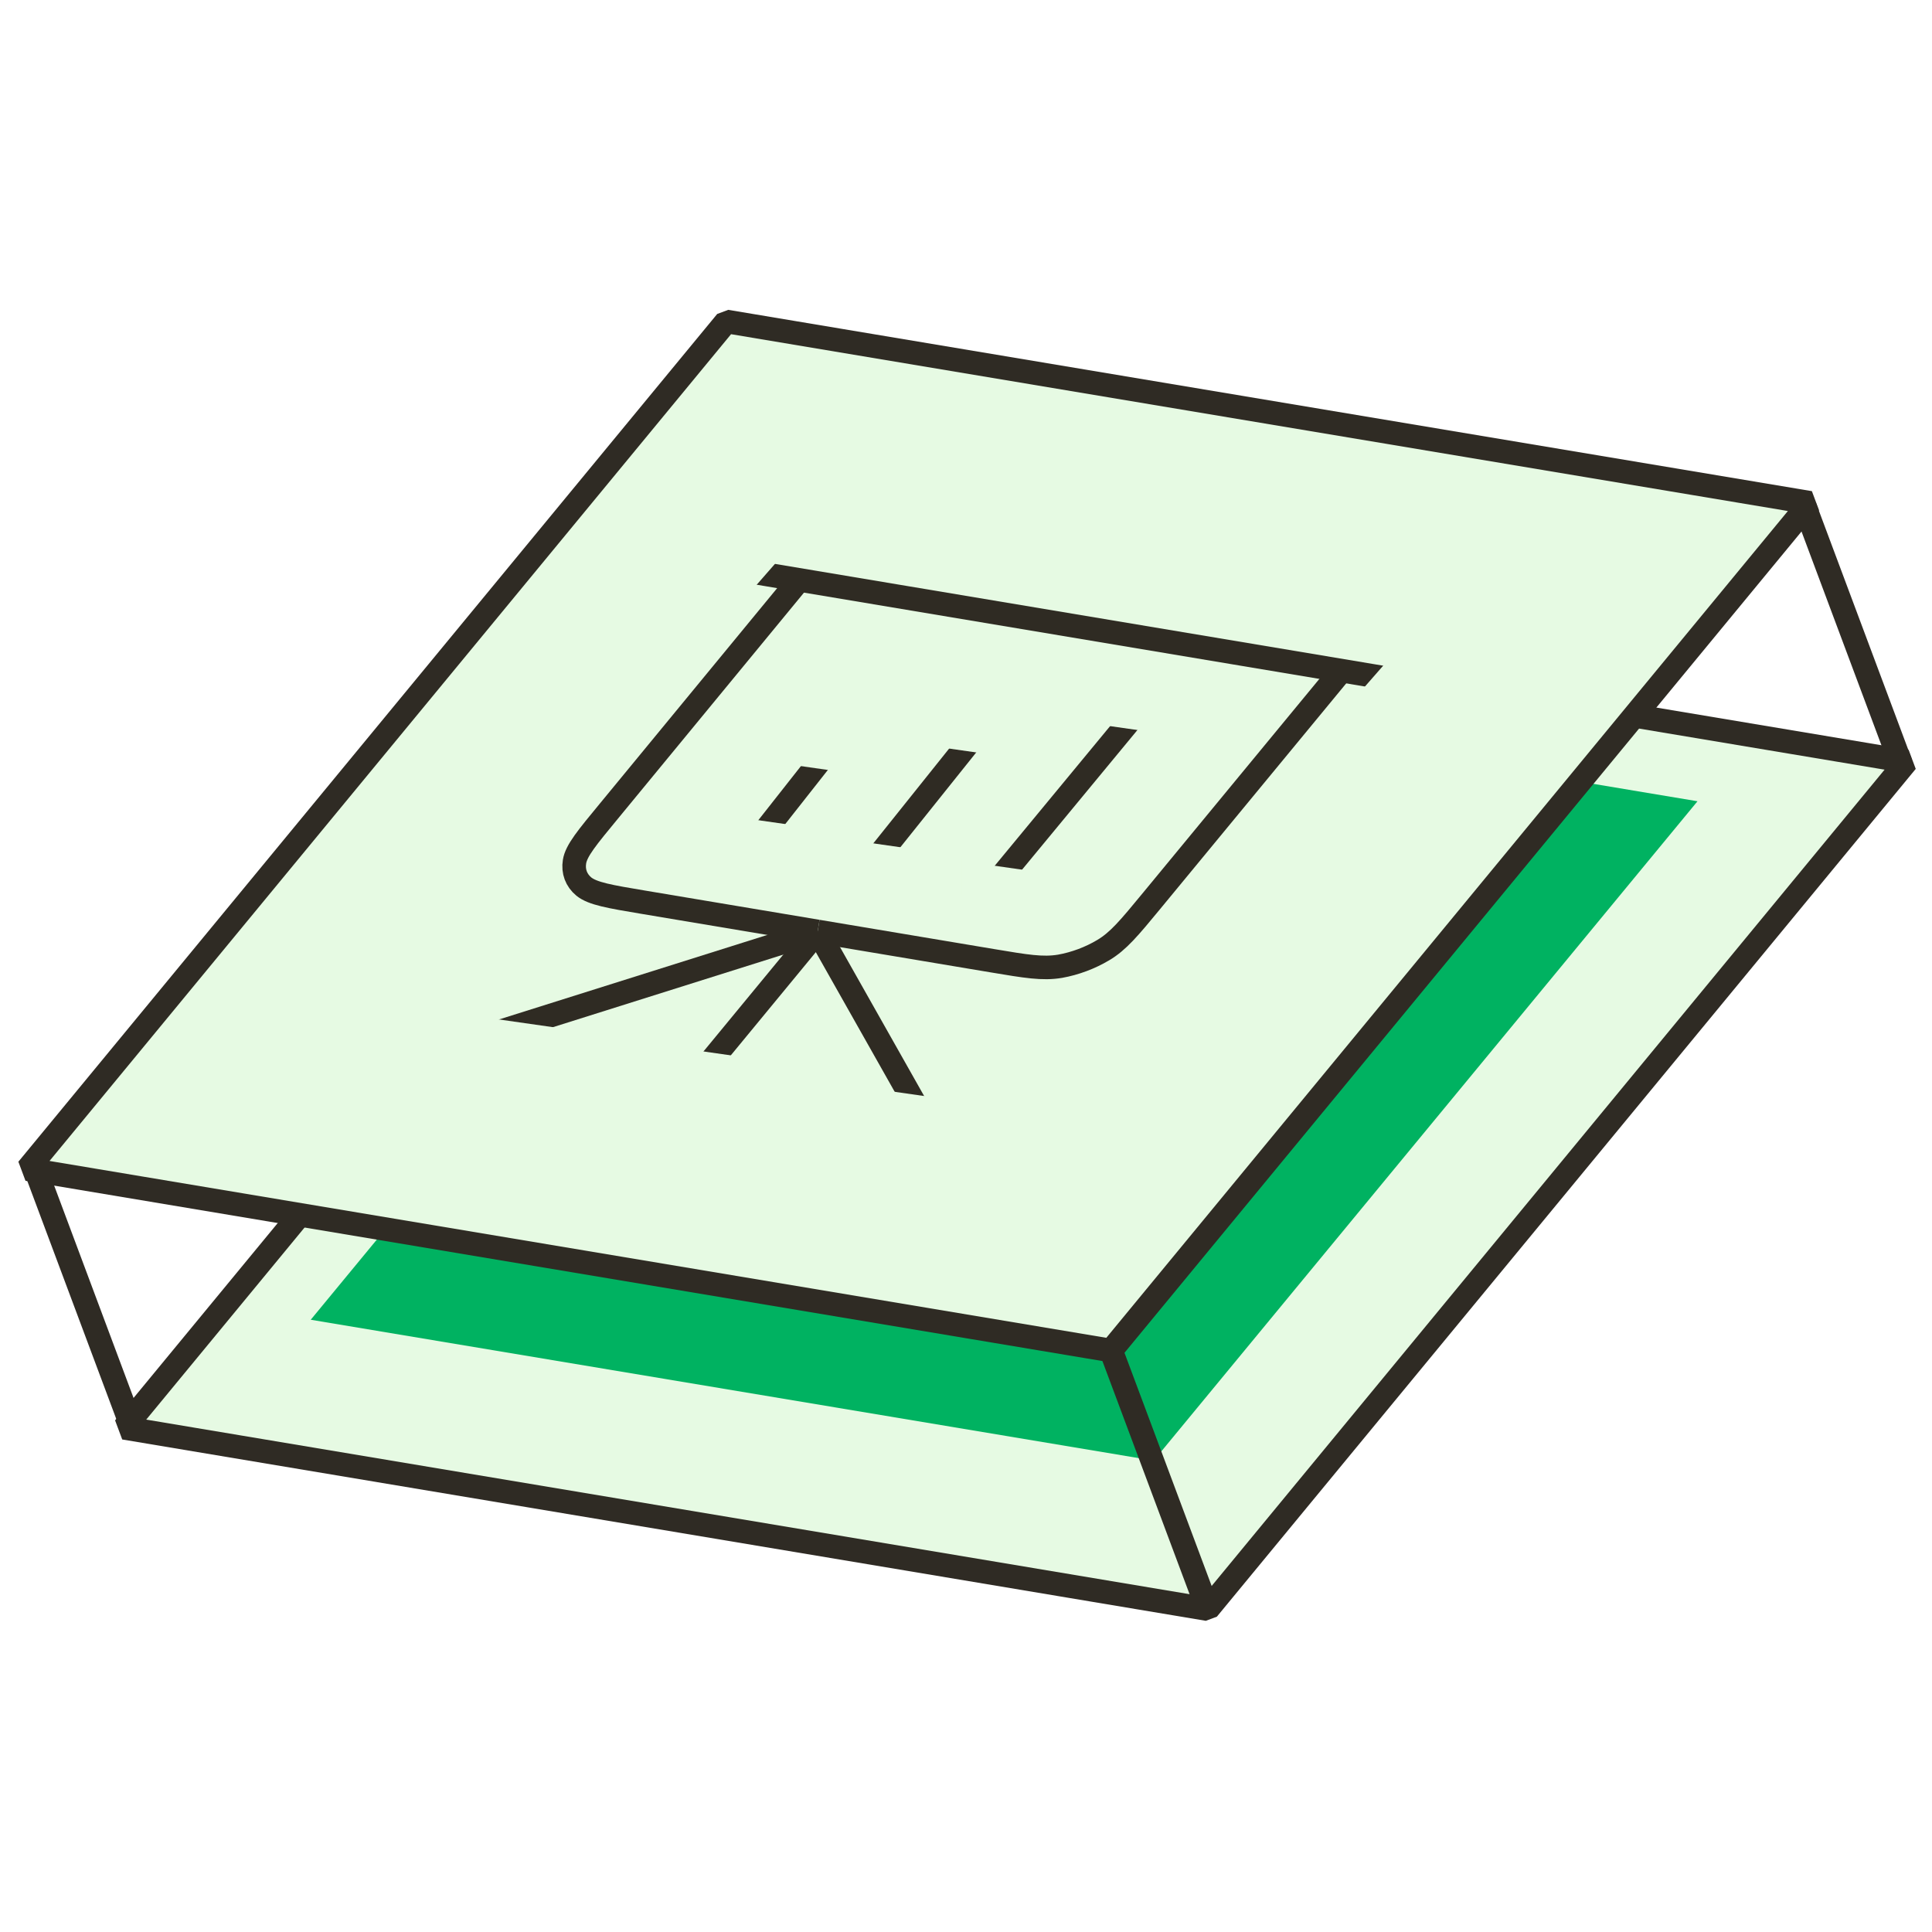 <svg width="164" height="164" viewBox="0 0 164 164" fill="none" xmlns="http://www.w3.org/2000/svg">
<g clip-path="url(#clip0_1128_872)">
<path d="M69.862 49.241L10.54 121.205L102.523 136.598L161.848 64.633L69.862 49.241Z" fill="#E6FAE3" stroke="#2F2B24" stroke-width="2" stroke-linejoin="bevel"/>
<g filter="url(#filter0_f_1128_872)">
<path d="M72.535 56.06L26.377 112.028L97.932 123.986L144.094 68.016L72.535 56.06Z" fill="#00B261"/>
</g>
<path d="M61.653 27.287L2.331 99.25L94.314 114.643L153.639 42.678L61.653 27.287Z" fill="#E6FAE3" stroke="#2F2B24" stroke-width="2" stroke-linejoin="bevel"/>
<path d="M2.927 99.025L11.091 120.863" stroke="#2F2B24" stroke-width="2" stroke-linejoin="bevel"/>
<path d="M94.314 114.643L102.478 136.481" stroke="#2F2B24" stroke-width="2" stroke-linejoin="bevel"/>
<path d="M153.191 42.977L161.357 64.817" stroke="#2F2B24" stroke-width="2" stroke-linejoin="bevel"/>
<path d="M68.936 65.441L64.51 71.063M81.659 63.782L75.02 72.08M96.042 61.016L85.531 73.739M116.391 57.35L65.281 48.796" stroke="#2F2B23" stroke-width="2" stroke-linecap="square"/>
<path d="M69.406 79.066L59.721 90.82" stroke="#2F2B23" stroke-width="2"/>
<path d="M69.406 79.066L77.753 93.843" stroke="#2F2B23" stroke-width="2"/>
<path d="M69.405 79.066L41.663 87.806" stroke="#2F2B23" stroke-width="2"/>
<path d="M69.406 79.066L84.222 81.549C87.084 82.028 88.503 82.272 89.986 82.022C91.257 81.795 92.543 81.314 93.651 80.651C94.919 79.9 95.855 78.776 97.701 76.537L113.86 56.941" stroke="#2F2B23" stroke-width="2"/>
<path d="M69.406 79.066L54.59 76.583C51.728 76.104 50.309 75.86 49.557 75.256C48.915 74.721 48.634 73.969 48.768 73.144C48.914 72.204 49.85 71.08 51.696 68.841L67.846 49.22" stroke="#2F2B23" stroke-width="2"/>
<path d="M49.574 90.888L37.957 89.229L37.957 85.909L49.574 87.569L49.574 90.888Z" fill="#E6FAE3"/>
<path d="M82.766 96.973L71.148 95.314L71.148 91.994L82.766 93.654L82.766 96.973Z" fill="#E6FAE3"/>
<path d="M118.17 58.803L122.043 54.377L119.277 54.377L115.404 58.803L118.17 58.803Z" fill="#E6FAE3"/>
<path d="M63.957 49.952L67.83 45.526L65.064 45.526L61.191 49.952L63.957 49.952Z" fill="#E6FAE3"/>
<path d="M67.276 93.654L55.659 91.994L55.659 88.675L67.276 90.335L67.276 93.654Z" fill="#E6FAE3"/>
<path d="M74.617 65.979L63 64.319L63 61L74.617 62.66L74.617 65.979Z" fill="#E6FAE3"/>
<path d="M90.617 64.979L79 63.319L79 60L90.617 61.66L90.617 64.979Z" fill="#E6FAE3"/>
<path d="M103.617 62.979L92 61.319L92 58L103.617 59.66L103.617 62.979Z" fill="#E6FAE3"/>
<path d="M92.617 77.979L81 76.319L81 73L92.617 74.66L92.617 77.979Z" fill="#E6FAE3"/>
<path d="M81.617 75.979L70 74.319L70 71L81.617 72.66L81.617 75.979Z" fill="#E6FAE3"/>
<path d="M71.617 73.979L60 72.319L60 69L71.617 70.66L71.617 73.979Z" fill="#E6FAE3"/>
</g>
<defs>
<filter id="filter0_f_1128_872" x="16.244" y="45.926" width="137.984" height="88.192" filterUnits="userSpaceOnUse" color-interpolation-filters="sRGB">
<feFlood flood-opacity="0" result="BackgroundImageFix"/>
<feBlend mode="normal" in="SourceGraphic" in2="BackgroundImageFix" result="shape"/>
<feGaussianBlur stdDeviation="5.067" result="effect1_foregroundBlur_1128_872"/>
</filter>
<clipPath id="clip0_1128_872">
<rect width="164" height="164" fill="white"/>
</clipPath>
</defs>
</svg>
